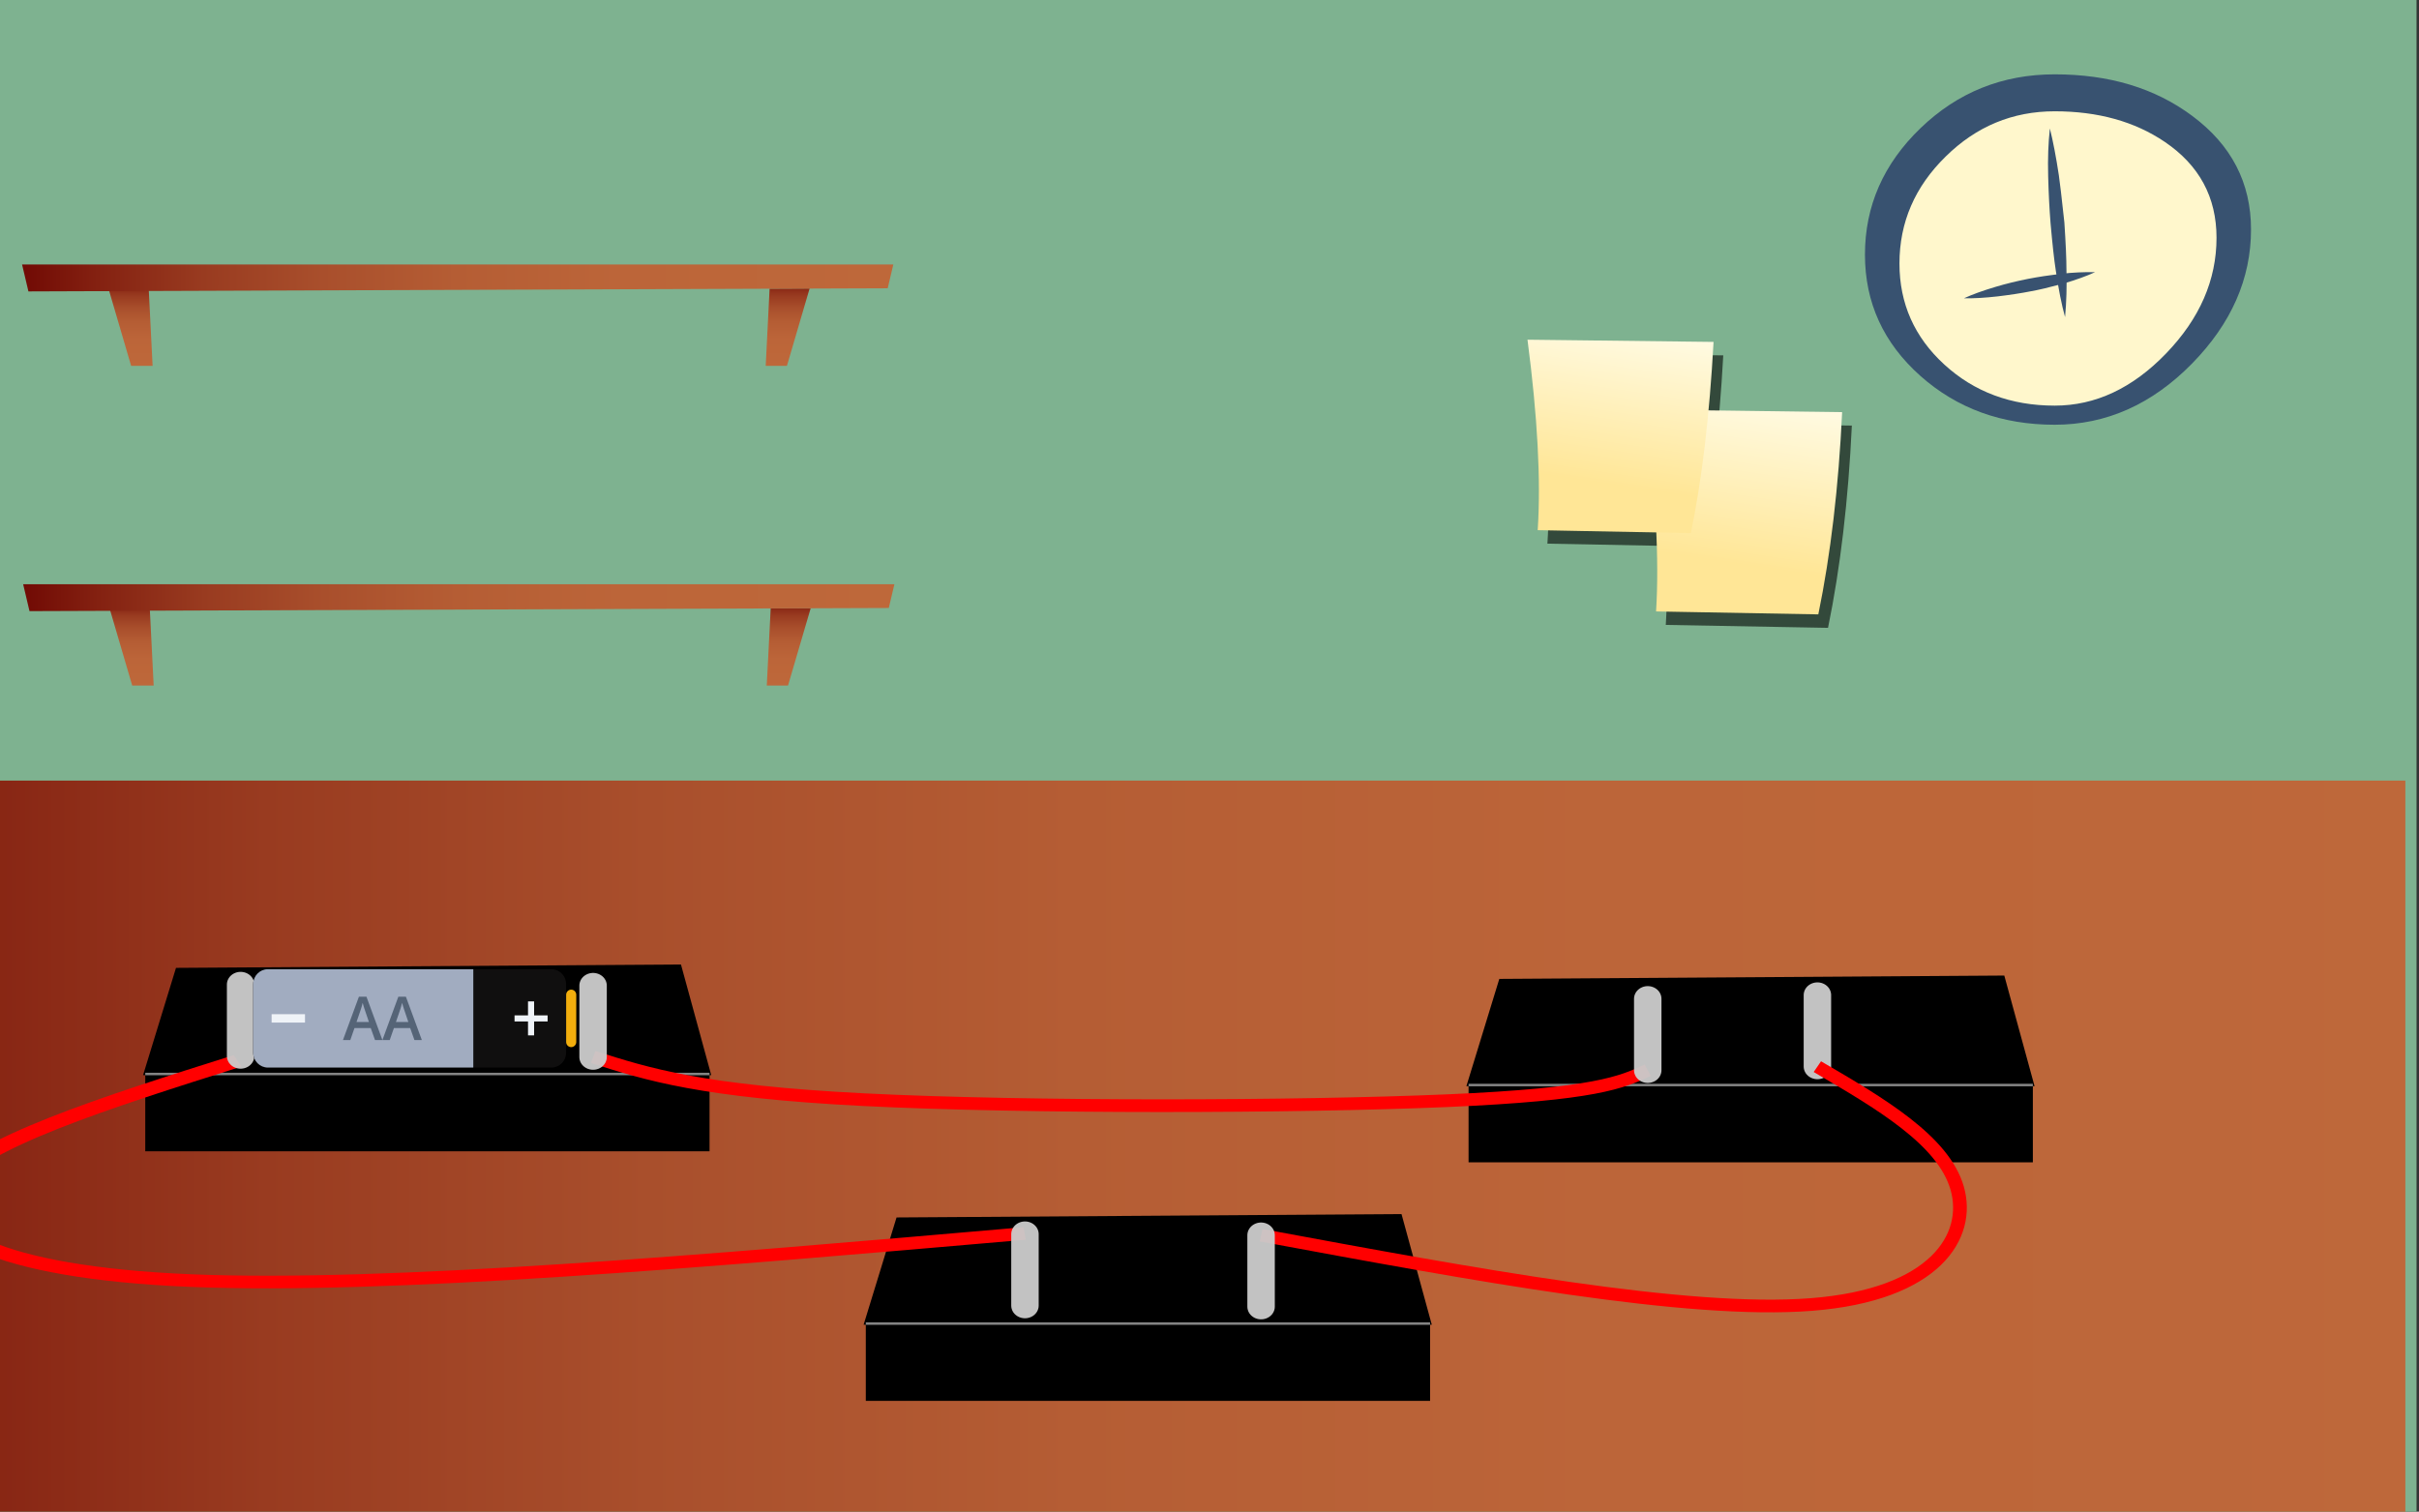 <?xml version="1.0" encoding="UTF-8" standalone="no"?>
<!-- Created with Inkscape (http://www.inkscape.org/) -->

<svg
   xmlns:dc="http://purl.org/dc/elements/1.1/"
   xmlns:cc="http://creativecommons.org/ns#"
   xmlns:rdf="http://www.w3.org/1999/02/22-rdf-syntax-ns#"
   xmlns:svg="http://www.w3.org/2000/svg"
   xmlns="http://www.w3.org/2000/svg"
   xmlns:xlink="http://www.w3.org/1999/xlink"
   xmlns:sodipodi="http://sodipodi.sourceforge.net/DTD/sodipodi-0.dtd"
   xmlns:inkscape="http://www.inkscape.org/namespaces/inkscape"
   width="341.042mm"
   height="213.171mm"
   viewBox="0 0 341.042 213.171"
   version="1.1"
   id="svg53949"
   inkscape:version="0.92.3 (2405546, 2018-03-11)"
   sodipodi:docname="background.svg">
  <rect x="0" y="0" width="341.042" height="213.171" fill="#333333" stroke="none"/>
  <defs
     id="defs53943">
    <inkscape:path-effect
       effect="bspline"
       id="path-effect55440"
       is_visible="true"
       weight="33.333"
       steps="2"
       helper_size="0"
       apply_no_weight="true"
       apply_with_weight="true"
       only_selected="false" />
    <linearGradient
       id="Gradient_7"
       gradientUnits="userSpaceOnUse"
       x1="93.988"
       y1="20.837"
       x2="130.712"
       y2="77.662"
       spreadMethod="pad">
      <stop
         offset="18.431%"
         stop-color="#DEAE79"
         id="stop1885" />
      <stop
         offset="44.314%"
         stop-color="#DAA873"
         id="stop1887" />
      <stop
         offset="78.824%"
         stop-color="#CF9763"
         id="stop1889" />
      <stop
         offset="81.176%"
         stop-color="#CE9662"
         id="stop1891" />
    </linearGradient>
    <linearGradient
       id="Gradient_8"
       gradientUnits="userSpaceOnUse"
       x1="90.425"
       y1="62.438"
       x2="54.675"
       y2="49.463"
       spreadMethod="pad">
      <stop
         offset="9.412%"
         stop-color="#CE9865"
         id="stop1894" />
      <stop
         offset="37.647%"
         stop-color="#BF8752"
         id="stop1896" />
      <stop
         offset="65.098%"
         stop-color="#AC733C"
         id="stop1898" />
    </linearGradient>
    <linearGradient
       id="Gradient_9"
       gradientUnits="userSpaceOnUse"
       x1="59.763"
       y1="7.262"
       x2="82.238"
       y2="44.537"
       spreadMethod="pad">
      <stop
         offset="0%"
         stop-color="#DEB389"
         id="stop1901" />
      <stop
         offset="7.059%"
         stop-color="#D6A97E"
         id="stop1903" />
      <stop
         offset="28.627%"
         stop-color="#C28F62"
         id="stop1905" />
      <stop
         offset="41.176%"
         stop-color="#BA8557"
         id="stop1907" />
      <stop
         offset="56.471%"
         stop-color="#A87649"
         id="stop1909" />
      <stop
         offset="74.51%"
         stop-color="#9B6B3E"
         id="stop1911" />
      <stop
         offset="90.196%"
         stop-color="#96673A"
         id="stop1913" />
    </linearGradient>
    <linearGradient
       id="Gradient_10"
       gradientUnits="userSpaceOnUse"
       x1="116.9"
       y1="-0.962"
       x2="101.7"
       y2="54.763"
       spreadMethod="pad">
      <stop
         offset="9.412%"
         stop-color="#CE9865"
         id="stop1916" />
      <stop
         offset="25.098%"
         stop-color="#C9925F"
         id="stop1918" />
      <stop
         offset="47.059%"
         stop-color="#BA824C"
         id="stop1920" />
      <stop
         offset="61.961%"
         stop-color="#AC733C"
         id="stop1922" />
    </linearGradient>
    <linearGradient
       id="Gradient_11"
       gradientUnits="userSpaceOnUse"
       x1="134.262"
       y1="5.075"
       x2="69.938"
       y2="24.825"
       spreadMethod="pad">
      <stop
         offset="14.902%"
         stop-color="#E5B785"
         id="stop1925" />
      <stop
         offset="63.529%"
         stop-color="#E4B683"
         id="stop1927" />
      <stop
         offset="80.784%"
         stop-color="#E0B17C"
         id="stop1929" />
      <stop
         offset="85.098%"
         stop-color="#DEAE79"
         id="stop1931" />
      <stop
         offset="90.98%"
         stop-color="#DBA975"
         id="stop1933" />
      <stop
         offset="98.039%"
         stop-color="#D29C67"
         id="stop1935" />
      <stop
         offset="100%"
         stop-color="#CE9662"
         id="stop1937" />
    </linearGradient>
    <filter
       id="Filter_2"
       x="-0.2"
       y="-0.2"
       width="1.4"
       height="1.4"
       style="color-interpolation-filters:sRGB">
      <feColorMatrix
         in="SourceGraphic"
         type="matrix"
         values="1 0 0 0 0 0 1 0 0 0 0 0 1 0 0 0 0 0 0.52 0"
         result="result1"
         id="feColorMatrix1976" />
    </filter>
    <linearGradient
       id="Gradient_12"
       gradientUnits="userSpaceOnUse"
       x1="29.987"
       y1="4.2"
       x2="51.612"
       y2="86.2"
       spreadMethod="pad">
      <stop
         offset="10.588%"
         stop-color="#E5B785"
         id="stop1940" />
      <stop
         offset="55.686%"
         stop-color="#DEAE79"
         id="stop1942" />
      <stop
         offset="73.333%"
         stop-color="#DBA975"
         id="stop1944" />
      <stop
         offset="93.725%"
         stop-color="#D29C67"
         id="stop1946" />
      <stop
         offset="100%"
         stop-color="#CE9662"
         id="stop1948" />
    </linearGradient>
    <linearGradient
       id="Gradient_13"
       gradientUnits="userSpaceOnUse"
       x1="-19.325"
       y1="36.638"
       x2="48.725"
       y2="87.863"
       spreadMethod="pad">
      <stop
         offset="3.137%"
         stop-color="#DDAD7D"
         id="stop1951" />
      <stop
         offset="18.431%"
         stop-color="#DEAE80"
         id="stop1953" />
      <stop
         offset="56.471%"
         stop-color="#CE9865"
         id="stop1955" />
      <stop
         offset="100%"
         stop-color="#AC7344"
         id="stop1957" />
    </linearGradient>
    <linearGradient
       id="Gradient_14"
       gradientUnits="userSpaceOnUse"
       x1="46.062"
       y1="36.5"
       x2="75.037"
       y2="56.1"
       spreadMethod="pad">
      <stop
         offset="18.431%"
         stop-color="#DEAE80"
         id="stop1960" />
      <stop
         offset="48.235%"
         stop-color="#CE9865"
         id="stop1962" />
      <stop
         offset="100%"
         stop-color="#AC7344"
         id="stop1964" />
    </linearGradient>
    <marker
       inkscape:stockid="Arrow1Lstart"
       orient="auto"
       refY="0"
       refX="0"
       id="Arrow1Lstart"
       style="overflow:visible"
       inkscape:isstock="true">
      <path
         inkscape:connector-curvature="0"
         id="path1048"
         d="M 0,0 5,-5 -12.5,0 5,5 Z"
         style="fill:#554345;fill-opacity:1;fill-rule:evenodd;stroke:#554345;stroke-width:1pt;stroke-opacity:1"
         transform="matrix(0.8,0,0,0.8,10,0)" />
    </marker>
    <marker
       inkscape:stockid="Arrow1Lend"
       orient="auto"
       refY="0"
       refX="0"
       id="Arrow1Lend"
       style="overflow:visible"
       inkscape:isstock="true">
      <path
         inkscape:connector-curvature="0"
         id="path1051"
         d="M 0,0 5,-5 -12.5,0 5,5 Z"
         style="fill:#554345;fill-opacity:1;fill-rule:evenodd;stroke:#554345;stroke-width:1pt;stroke-opacity:1"
         transform="matrix(-0.8,0,0,-0.8,-10,0)" />
    </marker>
    <inkscape:path-effect
       effect="spiro"
       id="path-effect241"
       is_visible="true" />
    <clipPath
       clipPathUnits="userSpaceOnUse"
       id="clipPath52555">
      <rect
         style="opacity:1;fill:#100f0f;fill-opacity:1;stroke:#554345;stroke-width:1.037;stroke-linecap:round;stroke-linejoin:round;stroke-miterlimit:4;stroke-dasharray:4.147, 1.037;stroke-dashoffset:0;stroke-opacity:1"
         id="rect52557"
         width="323.543"
         height="225.876"
         x="261.688"
         y="114.707" />
    </clipPath>
    <linearGradient
       inkscape:collect="always"
       xlink:href="#Gradient_13-7"
       id="linearGradient203482"
       gradientUnits="userSpaceOnUse"
       x1="475.75"
       y1="169.475"
       x2="472.25"
       y2="192.225"
       spreadMethod="pad" />
    <linearGradient
       id="Gradient_13-7"
       gradientUnits="userSpaceOnUse"
       x1="475.75"
       y1="169.475"
       x2="472.25"
       y2="192.225"
       spreadMethod="pad">
      <stop
         offset="0%"
         stop-color="#FFFBE4"
         id="stop174" />
      <stop
         offset="100%"
         stop-color="#FFE696"
         id="stop176" />
    </linearGradient>
    <linearGradient
       inkscape:collect="always"
       xlink:href="#Gradient_14-0"
       id="linearGradient203434"
       gradientUnits="userSpaceOnUse"
       x1="459.35"
       y1="160.075"
       x2="456.05"
       y2="181.525"
       spreadMethod="pad" />
    <linearGradient
       id="Gradient_14-0"
       gradientUnits="userSpaceOnUse"
       x1="459.35"
       y1="160.075"
       x2="456.05"
       y2="181.525"
       spreadMethod="pad">
      <stop
         offset="0%"
         stop-color="#FFFBE4"
         id="stop179" />
      <stop
         offset="100%"
         stop-color="#FFE696"
         id="stop181" />
    </linearGradient>
    <clipPath
       clipPathUnits="userSpaceOnUse"
       id="clipPath52555-7">
      <rect
         style="opacity:1;fill:#100f0f;fill-opacity:1;stroke:#554345;stroke-width:1.037;stroke-linecap:round;stroke-linejoin:round;stroke-miterlimit:4;stroke-dasharray:4.147, 1.037;stroke-dashoffset:0;stroke-opacity:1"
         id="rect52557-8"
         width="323.543"
         height="225.876"
         x="261.688"
         y="114.707" />
    </clipPath>
    <clipPath
       clipPathUnits="userSpaceOnUse"
       id="clipPath52515">
      <rect
         style="opacity:1;fill:#100f0f;fill-opacity:1;stroke:#554345;stroke-width:1.95;stroke-linecap:round;stroke-linejoin:round;stroke-miterlimit:4;stroke-dasharray:7.8, 1.95;stroke-dashoffset:0;stroke-opacity:1"
         id="rect52517"
         width="593.331"
         height="435.655"
         x="0"
         y="0" />
    </clipPath>
    <clipPath
       clipPathUnits="userSpaceOnUse"
       id="clipPath52519">
      <rect
         style="opacity:1;fill:#100f0f;fill-opacity:1;stroke:#554345;stroke-width:1.95;stroke-linecap:round;stroke-linejoin:round;stroke-miterlimit:4;stroke-dasharray:7.8, 1.95;stroke-dashoffset:0;stroke-opacity:1"
         id="rect52521"
         width="593.331"
         height="435.655"
         x="0"
         y="0" />
    </clipPath>
    <clipPath
       clipPathUnits="userSpaceOnUse"
       id="clipPath52523">
      <rect
         style="opacity:1;fill:#100f0f;fill-opacity:1;stroke:#554345;stroke-width:1.95;stroke-linecap:round;stroke-linejoin:round;stroke-miterlimit:4;stroke-dasharray:7.8, 1.95;stroke-dashoffset:0;stroke-opacity:1"
         id="rect52525"
         width="593.331"
         height="435.655"
         x="0"
         y="0" />
    </clipPath>
    <clipPath
       clipPathUnits="userSpaceOnUse"
       id="clipPath52527">
      <rect
         style="opacity:1;fill:#100f0f;fill-opacity:1;stroke:#554345;stroke-width:1.95;stroke-linecap:round;stroke-linejoin:round;stroke-miterlimit:4;stroke-dasharray:7.8, 1.95;stroke-dashoffset:0;stroke-opacity:1"
         id="rect52529"
         width="593.331"
         height="435.655"
         x="0"
         y="0" />
    </clipPath>
    <clipPath
       clipPathUnits="userSpaceOnUse"
       id="clipPath52531">
      <rect
         style="opacity:1;fill:#100f0f;fill-opacity:1;stroke:#554345;stroke-width:1.95;stroke-linecap:round;stroke-linejoin:round;stroke-miterlimit:4;stroke-dasharray:7.8, 1.95;stroke-dashoffset:0;stroke-opacity:1"
         id="rect52533"
         width="593.331"
         height="435.655"
         x="0"
         y="0" />
    </clipPath>
    <clipPath
       clipPathUnits="userSpaceOnUse"
       id="clipPath52535">
      <rect
         style="opacity:1;fill:#100f0f;fill-opacity:1;stroke:#554345;stroke-width:1.95;stroke-linecap:round;stroke-linejoin:round;stroke-miterlimit:4;stroke-dasharray:7.8, 1.95;stroke-dashoffset:0;stroke-opacity:1"
         id="rect52537"
         width="593.331"
         height="435.655"
         x="0"
         y="0" />
    </clipPath>
    <clipPath
       clipPathUnits="userSpaceOnUse"
       id="clipPath52539">
      <rect
         style="opacity:1;fill:#100f0f;fill-opacity:1;stroke:#554345;stroke-width:1.95;stroke-linecap:round;stroke-linejoin:round;stroke-miterlimit:4;stroke-dasharray:7.8, 1.95;stroke-dashoffset:0;stroke-opacity:1"
         id="rect52541"
         width="593.331"
         height="435.655"
         x="0"
         y="0" />
    </clipPath>
    <clipPath
       clipPathUnits="userSpaceOnUse"
       id="clipPath52543">
      <rect
         style="opacity:1;fill:#100f0f;fill-opacity:1;stroke:#554345;stroke-width:0.852;stroke-linecap:round;stroke-linejoin:round;stroke-miterlimit:4;stroke-dasharray:3.409, 0.852;stroke-dashoffset:0;stroke-opacity:1"
         id="rect52545"
         width="250.458"
         height="197.16"
         x="44.838"
         y="-0.438" />
    </clipPath>
    <linearGradient
       inkscape:collect="always"
       xlink:href="#Gradient_15"
       id="linearGradient203508-8"
       gradientUnits="userSpaceOnUse"
       x1="312.3"
       y1="133.413"
       x2="312.3"
       y2="111.888"
       spreadMethod="pad" />
    <linearGradient
       id="Gradient_15"
       gradientUnits="userSpaceOnUse"
       x1="312.3"
       y1="133.413"
       x2="312.3"
       y2="111.888"
       spreadMethod="pad">
      <stop
         offset="0%"
         stop-color="#BE683A"
         id="stop184-0" />
      <stop
         offset="31.373%"
         stop-color="#BC6539"
         id="stop186-6" />
      <stop
         offset="50.196%"
         stop-color="#B55D34"
         id="stop188-0" />
      <stop
         offset="65.49%"
         stop-color="#A94F2C"
         id="stop190-8" />
      <stop
         offset="79.216%"
         stop-color="#993B20"
         id="stop192-6" />
      <stop
         offset="91.373%"
         stop-color="#842111"
         id="stop194-4" />
      <stop
         offset="100%"
         stop-color="#710A04"
         id="stop196-5" />
    </linearGradient>
    <linearGradient
       inkscape:collect="always"
       xlink:href="#Gradient_16"
       id="linearGradient203514-6"
       gradientUnits="userSpaceOnUse"
       x1="401.337"
       y1="112.1"
       x2="222.762"
       y2="112.1"
       spreadMethod="pad" />
    <linearGradient
       id="Gradient_16"
       gradientUnits="userSpaceOnUse"
       x1="401.337"
       y1="112.1"
       x2="222.762"
       y2="112.1"
       spreadMethod="pad">
      <stop
         offset="0%"
         stop-color="#BE683A"
         id="stop199" />
      <stop
         offset="31.373%"
         stop-color="#BC6539"
         id="stop201" />
      <stop
         offset="50.196%"
         stop-color="#B55D34"
         id="stop203" />
      <stop
         offset="65.49%"
         stop-color="#A94F2C"
         id="stop205" />
      <stop
         offset="79.216%"
         stop-color="#993B20"
         id="stop207" />
      <stop
         offset="91.373%"
         stop-color="#842111"
         id="stop209" />
      <stop
         offset="100%"
         stop-color="#710A04"
         id="stop211" />
    </linearGradient>
    <clipPath
       clipPathUnits="userSpaceOnUse"
       id="clipPath52547">
      <rect
         style="opacity:1;fill:#100f0f;fill-opacity:1;stroke:#554345;stroke-width:0.852;stroke-linecap:round;stroke-linejoin:round;stroke-miterlimit:4;stroke-dasharray:3.409, 0.852;stroke-dashoffset:0;stroke-opacity:1"
         id="rect52549"
         width="250.458"
         height="197.16"
         x="44.714"
         y="-43.232" />
    </clipPath>
    <clipPath
       clipPathUnits="userSpaceOnUse"
       id="clipPath52551">
      <rect
         style="opacity:1;fill:#100f0f;fill-opacity:1;stroke:#554345;stroke-width:1.167;stroke-linecap:round;stroke-linejoin:round;stroke-miterlimit:4;stroke-dasharray:4.667, 1.167;stroke-dashoffset:0;stroke-opacity:1"
         id="rect52553"
         width="354.993"
         height="260.655"
         x="219.994"
         y="12.652" />
    </clipPath>
    <clipPath
       clipPathUnits="userSpaceOnUse"
       id="clipPath52559">
      <rect
         style="opacity:1;fill:#100f0f;fill-opacity:1;stroke:#554345;stroke-width:1.95;stroke-linecap:round;stroke-linejoin:round;stroke-miterlimit:4;stroke-dasharray:7.8, 1.95;stroke-dashoffset:0;stroke-opacity:1"
         id="rect52561"
         width="593.331"
         height="435.655"
         x="0"
         y="0"
         d="M 0,0 H 593.331 V 435.655 H 0 Z" />
    </clipPath>
    <inkscape:path-effect
       effect="bspline"
       id="path-effect114180"
       is_visible="true"
       weight="33.333"
       steps="2"
       helper_size="0"
       apply_no_weight="true"
       apply_with_weight="true"
       only_selected="false" />
    <clipPath
       clipPathUnits="userSpaceOnUse"
       id="clipPath52563">
      <rect
         style="opacity:1;fill:#100f0f;fill-opacity:1;stroke:#554345;stroke-width:1.95;stroke-linecap:round;stroke-linejoin:round;stroke-miterlimit:4;stroke-dasharray:7.8, 1.95;stroke-dashoffset:0;stroke-opacity:1"
         id="rect52565"
         width="593.331"
         height="435.655"
         x="0"
         y="0"
         d="M 0,0 H 593.331 V 435.655 H 0 Z" />
    </clipPath>
    <inkscape:path-effect
       effect="bspline"
       id="path-effect114180-5-7"
       is_visible="true"
       weight="33.333"
       steps="2"
       helper_size="0"
       apply_no_weight="true"
       apply_with_weight="true"
       only_selected="false" />
    <clipPath
       clipPathUnits="userSpaceOnUse"
       id="clipPath52567">
      <rect
         style="opacity:1;fill:#100f0f;fill-opacity:1;stroke:#554345;stroke-width:1.95;stroke-linecap:round;stroke-linejoin:round;stroke-miterlimit:4;stroke-dasharray:7.8, 1.95;stroke-dashoffset:0;stroke-opacity:1"
         id="rect52569"
         width="593.331"
         height="435.655"
         x="0"
         y="0"
         d="M 0,0 H 593.331 V 435.655 H 0 Z" />
    </clipPath>
    <inkscape:path-effect
       effect="bspline"
       id="path-effect114258"
       is_visible="true"
       weight="33.333"
       steps="2"
       helper_size="0"
       apply_no_weight="true"
       apply_with_weight="true"
       only_selected="false" />
    <clipPath
       clipPathUnits="userSpaceOnUse"
       id="clipPath52571">
      <rect
         style="opacity:1;fill:#100f0f;fill-opacity:1;stroke:#554345;stroke-width:1.95;stroke-linecap:round;stroke-linejoin:round;stroke-miterlimit:4;stroke-dasharray:7.8, 1.95;stroke-dashoffset:0;stroke-opacity:1"
         id="rect52573"
         width="593.331"
         height="435.655"
         x="0"
         y="0"
         d="M 0,0 H 593.331 V 435.655 H 0 Z" />
    </clipPath>
    <inkscape:path-effect
       effect="bspline"
       id="path-effect114180-6-4"
       is_visible="true"
       weight="33.333"
       steps="2"
       helper_size="0"
       apply_no_weight="true"
       apply_with_weight="true"
       only_selected="false" />
    <clipPath
       clipPathUnits="userSpaceOnUse"
       id="clipPath52575">
      <rect
         style="opacity:1;fill:#100f0f;fill-opacity:1;stroke:#554345;stroke-width:1.95;stroke-linecap:round;stroke-linejoin:round;stroke-miterlimit:4;stroke-dasharray:7.8, 1.95;stroke-dashoffset:0;stroke-opacity:1"
         id="rect52577"
         width="593.331"
         height="435.655"
         x="0"
         y="0"
         d="M 0,0 H 593.331 V 435.655 H 0 Z" />
    </clipPath>
    <inkscape:path-effect
       effect="bspline"
       id="path-effect114180-6"
       is_visible="true"
       weight="33.333"
       steps="2"
       helper_size="0"
       apply_no_weight="true"
       apply_with_weight="true"
       only_selected="false" />
    <clipPath
       clipPathUnits="userSpaceOnUse"
       id="clipPath52579">
      <rect
         style="opacity:1;fill:#100f0f;fill-opacity:1;stroke:#554345;stroke-width:1.95;stroke-linecap:round;stroke-linejoin:round;stroke-miterlimit:4;stroke-dasharray:7.8, 1.95;stroke-dashoffset:0;stroke-opacity:1"
         id="rect52581"
         width="593.331"
         height="435.655"
         x="0"
         y="0"
         d="M 0,0 H 593.331 V 435.655 H 0 Z" />
    </clipPath>
    <inkscape:path-effect
       effect="bspline"
       id="path-effect114180-5"
       is_visible="true"
       weight="33.333"
       steps="2"
       helper_size="0"
       apply_no_weight="true"
       apply_with_weight="true"
       only_selected="false" />
    <clipPath
       clipPathUnits="userSpaceOnUse"
       id="clipPath52583">
      <rect
         style="opacity:1;fill:#100f0f;fill-opacity:1;stroke:#554345;stroke-width:1.95;stroke-linecap:round;stroke-linejoin:round;stroke-miterlimit:4;stroke-dasharray:7.8, 1.95;stroke-dashoffset:0;stroke-opacity:1"
         id="rect52585"
         width="593.331"
         height="435.655"
         x="0"
         y="0"
         d="M 0,0 H 593.331 V 435.655 H 0 Z" />
    </clipPath>
    <inkscape:path-effect
       effect="bspline"
       id="path-effect114180-6-4-6"
       is_visible="true"
       weight="33.333"
       steps="2"
       helper_size="0"
       apply_no_weight="true"
       apply_with_weight="true"
       only_selected="false" />
    <clipPath
       clipPathUnits="userSpaceOnUse"
       id="clipPath52587">
      <rect
         style="opacity:1;fill:#100f0f;fill-opacity:1;stroke:#554345;stroke-width:1.95;stroke-linecap:round;stroke-linejoin:round;stroke-miterlimit:4;stroke-dasharray:7.8, 1.95;stroke-dashoffset:0;stroke-opacity:1"
         id="rect52589"
         width="593.331"
         height="435.655"
         x="0"
         y="0"
         d="M 0,0 H 593.331 V 435.655 H 0 Z" />
    </clipPath>
    <inkscape:path-effect
       effect="bspline"
       id="path-effect114254"
       is_visible="true"
       weight="33.333"
       steps="2"
       helper_size="0"
       apply_no_weight="true"
       apply_with_weight="true"
       only_selected="false" />
    <clipPath
       clipPathUnits="userSpaceOnUse"
       id="clipPath52591">
      <rect
         style="opacity:1;fill:#100f0f;fill-opacity:1;stroke:#554345;stroke-width:1.95;stroke-linecap:round;stroke-linejoin:round;stroke-miterlimit:4;stroke-dasharray:7.8, 1.95;stroke-dashoffset:0;stroke-opacity:1"
         id="rect52593"
         width="593.331"
         height="435.655"
         x="0"
         y="0"
         d="M 0,0 H 593.331 V 435.655 H 0 Z" />
    </clipPath>
    <inkscape:path-effect
       effect="bspline"
       id="path-effect114250"
       is_visible="true"
       weight="33.333"
       steps="2"
       helper_size="0"
       apply_no_weight="true"
       apply_with_weight="true"
       only_selected="false" />
    <clipPath
       clipPathUnits="userSpaceOnUse"
       id="clipPath52607">
      <rect
         style="opacity:1;fill:#100f0f;fill-opacity:1;stroke:#554345;stroke-width:0.133;stroke-linecap:round;stroke-linejoin:round;stroke-miterlimit:4;stroke-dasharray:0.532, 0.133;stroke-dashoffset:0;stroke-opacity:1"
         id="rect52609"
         width="129.441"
         height="9.297"
         x="168.457"
         y="76.466" />
    </clipPath>
    <linearGradient
       inkscape:collect="always"
       xlink:href="#Gradient_16"
       id="linearGradient55426"
       gradientUnits="userSpaceOnUse"
       x1="401.337"
       y1="112.1"
       x2="222.762"
       y2="112.1"
       spreadMethod="pad" />
    <linearGradient
       inkscape:collect="always"
       xlink:href="#Gradient_15"
       id="linearGradient55428"
       gradientUnits="userSpaceOnUse"
       x1="312.3"
       y1="133.413"
       x2="312.3"
       y2="111.888"
       spreadMethod="pad" />
    <linearGradient
       inkscape:collect="always"
       xlink:href="#Gradient_16"
       id="linearGradient55430"
       gradientUnits="userSpaceOnUse"
       x1="401.337"
       y1="112.1"
       x2="222.762"
       y2="112.1"
       spreadMethod="pad" />
    <clipPath
       clipPathUnits="userSpaceOnUse"
       id="clipPath52583-0">
      <rect
         style="opacity:1;fill:#100f0f;fill-opacity:1;stroke:#554345;stroke-width:1.95;stroke-linecap:round;stroke-linejoin:round;stroke-miterlimit:4;stroke-dasharray:7.8, 1.95;stroke-dashoffset:0;stroke-opacity:1"
         id="rect52585-4"
         width="593.331"
         height="435.655"
         x="0"
         y="0"
         d="M 0,0 H 593.331 V 435.655 H 0 Z" />
    </clipPath>
    <inkscape:path-effect
       effect="bspline"
       id="path-effect114180-6-4-6-6"
       is_visible="true"
       weight="33.333"
       steps="2"
       helper_size="0"
       apply_no_weight="true"
       apply_with_weight="true"
       only_selected="false" />
    <clipPath
       clipPathUnits="userSpaceOnUse"
       id="clipPath52563-5">
      <rect
         style="opacity:1;fill:#100f0f;fill-opacity:1;stroke:#554345;stroke-width:1.95;stroke-linecap:round;stroke-linejoin:round;stroke-miterlimit:4;stroke-dasharray:7.8, 1.95;stroke-dashoffset:0;stroke-opacity:1"
         id="rect52565-3"
         width="593.331"
         height="435.655"
         x="0"
         y="0"
         d="M 0,0 H 593.331 V 435.655 H 0 Z" />
    </clipPath>
    <inkscape:path-effect
       effect="bspline"
       id="path-effect114180-5-7-0"
       is_visible="true"
       weight="33.333"
       steps="2"
       helper_size="0"
       apply_no_weight="true"
       apply_with_weight="true"
       only_selected="false" />
  </defs>
  <sodipodi:namedview
     id="base"
     pagecolor="#ffffff"
     bordercolor="#666666"
     borderopacity="1.0"
     inkscape:pageopacity="0.0"
     inkscape:pageshadow="2"
     inkscape:zoom="0.35"
     inkscape:cx="314.86169"
     inkscape:cy="261.7027"
     inkscape:document-units="mm"
     inkscape:current-layer="layer1"
     showgrid="false"
     fit-margin-top="0"
     fit-margin-left="0"
     fit-margin-right="0"
     fit-margin-bottom="0"
     inkscape:window-width="1366"
     inkscape:window-height="705"
     inkscape:window-x="-8"
     inkscape:window-y="-8"
     inkscape:window-maximized="1" />
  <g
     inkscape:label="Layer 1"
     inkscape:groupmode="layer"
     id="layer1"
     transform="translate(156.158,18.984)">
    <path
       inkscape:connector-curvature="0"
       id="path26"
       style="fill:#7eb290;fill-opacity:1;fill-rule:nonzero;stroke:none;stroke-width:0.041"
       d="M -196.148,194.426 H 184.539 V -23.52 h -380.687 z" />
    <g
       transform="matrix(2.929,0,0,25.28,-689.582,-1973.65)"
       id="g1151-5"
       clip-path="url(#clipPath52607)">
      <g
         transform="scale(0.75)"
         id="use1149-2">
        <path
           style="fill:url(#linearGradient55426);stroke:none"
           inkscape:connector-curvature="0"
           id="path203510-7"
           d="m 400.15,114.55 1.15,-5.65 H 222.75 l 1.3,6.4 z" />
      </g>
    </g>
    <g
       id="g55459-5-6"
       transform="matrix(1.105,0,0,1.021,65.538,-37.771)">
      <path
         sodipodi:nodetypes="ccccc"
         inkscape:connector-curvature="0"
         id="path55442-6-0"
         d="m -13.386,168.303 h 72.195 l -3.803,-15.048 -64.257,0.463 z"
         style="fill:#000000;fill-opacity:1;stroke:#000000;stroke-width:0.226px;stroke-linecap:butt;stroke-linejoin:miter;stroke-opacity:1" />
      <rect
         y="168.263"
         x="-13.258"
         height="10.676"
         width="71.996"
         id="rect55444-12-6"
         style="opacity:1;fill:#000000;fill-opacity:1;stroke:none;stroke-width:0.892;stroke-linecap:round;stroke-linejoin:round;stroke-miterlimit:4;stroke-dasharray:3.568, 0.892;stroke-dashoffset:0;stroke-opacity:1" />
      <path
         sodipodi:nodetypes="ccc"
         inkscape:connector-curvature="0"
         id="path55446-4-2"
         d="m -13.258,168.263 h 71.996 v 0"
         style="fill:#4b4b4b;fill-opacity:1;stroke:#838383;stroke-width:0.343px;stroke-linecap:butt;stroke-linejoin:miter;stroke-opacity:1" />
    </g>
    <path
       transform="matrix(0.516,0,0,0.477,-148.604,-19.901)"
       style="fill:none;stroke:#cbcbcb;stroke-width:7.5;stroke-linecap:round;stroke-linejoin:miter;stroke-miterlimit:4;stroke-dasharray:none;stroke-opacity:0.954"
       d="m 481.924,317.227 c 0,-7.044 0,-14.086 0,-21.129"
       id="path114178-2-6"
       inkscape:connector-curvature="0"
       inkscape:path-effect="#path-effect114180-6-4"
       inkscape:original-d="m 481.92412,317.22668 c 7.5e-4,-7.04361 7.5e-4,-14.08646 0,-21.12856"
       clip-path="url(#clipPath52571)" />
    <g
       id="g55459"
       transform="matrix(1.105,0,0,1.021,-19.443,-4.132)">
      <path
         sodipodi:nodetypes="ccccc"
         inkscape:connector-curvature="0"
         id="path55442"
         d="m -13.386,168.303 h 72.195 l -3.803,-15.048 -64.257,0.463 z"
         style="fill:#000000;fill-opacity:1;stroke:#000000;stroke-width:0.226px;stroke-linecap:butt;stroke-linejoin:miter;stroke-opacity:1" />
      <rect
         y="168.263"
         x="-13.258"
         height="10.676"
         width="71.996"
         id="rect55444"
         style="opacity:1;fill:#000000;fill-opacity:1;stroke:none;stroke-width:0.892;stroke-linecap:round;stroke-linejoin:round;stroke-miterlimit:4;stroke-dasharray:3.568, 0.892;stroke-dashoffset:0;stroke-opacity:1" />
      <path
         sodipodi:nodetypes="ccc"
         inkscape:connector-curvature="0"
         id="path55446"
         d="m -13.258,168.263 h 71.996 v 0"
         style="fill:#4b4b4b;fill-opacity:1;stroke:#838383;stroke-width:0.343px;stroke-linecap:butt;stroke-linejoin:miter;stroke-opacity:1" />
    </g>
    <path
       transform="matrix(0.516,0,0,0.477,-148.604,-19.901)"
       style="fill:none;stroke:#ff0000;stroke-width:3.75;stroke-linecap:butt;stroke-linejoin:miter;stroke-miterlimit:4;stroke-dasharray:none;stroke-opacity:1"
       d="m 481.911,317.261 c 17.212,10.883 34.425,21.766 38.197,35.908 3.772,14.143 -5.896,31.547 -39.835,34.41 -33.939,2.864 -92.142,-8.813 -150.349,-20.49"
       id="path114252"
       inkscape:connector-curvature="0"
       inkscape:path-effect="#path-effect114254"
       inkscape:original-d="m 481.91083,317.26105 c 17.21306,10.88185 34.42536,21.7646 51.63691,32.64824 -9.66725,17.40259 -19.33559,34.8066 -29.00449,52.21124 C 446.33428,390.44237 388.13146,378.7661 329.92449,367.08965"
       clip-path="url(#clipPath52587)"
       sodipodi:nodetypes="cccc" />
    <path
       transform="matrix(0.516,0,0,0.477,-156.013,-19.901)"
       style="fill:none;stroke:#cbcbcb;stroke-width:7.5;stroke-linecap:round;stroke-linejoin:miter;stroke-miterlimit:4;stroke-dasharray:none;stroke-opacity:0.954"
       d="m 344.28,388.218 c 0,-7.044 0,-14.086 0,-21.129"
       id="path114178-2-6-9"
       inkscape:connector-curvature="0"
       inkscape:path-effect="#path-effect114180-6-4-6"
       inkscape:original-d="m 344.28005,388.21821 c 7.5e-4,-7.04361 7.5e-4,-14.08646 0,-21.12856"
       clip-path="url(#clipPath52583)" />
    <g
       id="g203532"
       transform="matrix(0.863,0,0,0.797,-311.411,-33.602)"
       clip-path="url(#clipPath52551)">
      <g
         transform="matrix(1.503,0,0,1.503,-290.133,-7.226)"
         id="g1081">
        <g
           id="use1079"
           transform="scale(0.75)">
          <path
             d="m 734.65,79.75 q 8.55,-9.45 8.55,-21.05 0,-11 -8.55,-17.85 -8.05,-6.5 -19.9,-6.5 -11.35,0 -19.45,8.45 -8.05,8.4 -8.05,19.85 0,11.3 8.05,19.05 7.95,7.65 19.45,7.65 11.2,0 19.9,-9.6 z"
             id="path203440"
             inkscape:connector-curvature="0"
             style="fill:#385270;stroke:none" />
        </g>
      </g>
      <g
         transform="matrix(1.503,0,0,1.503,-290.133,-7.226)"
         id="g1085">
        <g
           id="use1083"
           transform="scale(0.75)">
          <path
             d="m 730.9,78.15 q 7.3,-8.2 7.3,-18.15 0,-9.55 -7.5,-15.05 -6.55,-4.8 -15.95,-4.8 -9.15,0 -15.8,7.1 -6.7,7.1 -6.7,16.8 0,9.4 6.5,15.85 6.5,6.45 16,6.45 8.85,0 16.15,-8.2 z"
             id="path203452"
             inkscape:connector-curvature="0"
             style="fill:#fff7cc;stroke:none" />
        </g>
      </g>
      <g
         transform="matrix(1.503,0,0,1.503,-290.133,-7.226)"
         id="g1089">
        <g
           id="use1087"
           transform="scale(0.75)">
          <path
             d="m 713.8,50.3 q 0.1,4.1 0.35,7.45 0.4,4.9 0.75,7.35 0.6,4.45 1.35,7.35 0.3,-3.5 0.2,-7.45 0,-2.5 -0.3,-7.4 -0.6,-6 -0.8,-7.4 -0.6,-4.3 -1.3,-7.35 -0.35,3.35 -0.25,7.45 z"
             id="path203468"
             inkscape:connector-curvature="0"
             style="fill:#385270;stroke:none" />
        </g>
      </g>
      <g
         transform="matrix(1.503,0,0,1.503,-290.133,-7.226)"
         id="g1093">
        <g
           id="use1091"
           transform="scale(0.75)">
          <path
             d="m 701.6,69.5 q 2.05,0.05 4.9,-0.3 2.7,-0.35 4.8,-0.8 1.6,-0.3 4.7,-1.2 2.8,-0.9 4.6,-1.8 -2.35,-0.05 -4.9,0.25 -2.65,0.35 -4.8,0.8 -2.55,0.55 -4.7,1.25 -2.8,0.9 -4.6,1.8 z"
             id="path203460"
             inkscape:connector-curvature="0"
             style="fill:#385270;stroke:none" />
        </g>
      </g>
    </g>
    <g
       id="g203548"
       transform="matrix(1.223,0,0,1.054,-228.367,20.242)"
       clip-path="url(#clipPath52547)">
      <g
         id="g1147"
         transform="matrix(0.75,0,0,0.75,-63.585,-20.307)">
        <g
           id="use1145"
           transform="scale(0.75)">
          <path
             d="m 245.1,133 h 4.4 l -0.8,-18.35 -8.25,-0.05 4.65,18.4 m 139.05,-18.4 -8.2,0.05 -0.8,18.35 h 4.35 z"
             id="path203504"
             inkscape:connector-curvature="0"
             style="fill:url(#linearGradient55428);stroke:none" />
        </g>
      </g>
      <g
         id="g1151"
         transform="matrix(0.75,0,0,0.75,-63.585,-20.307)">
        <g
           id="use1149"
           transform="scale(0.75)">
          <path
             d="m 400.15,114.55 1.15,-5.65 H 222.75 l 1.3,6.4 z"
             id="path203510"
             inkscape:connector-curvature="0"
             style="fill:url(#linearGradient55430);stroke:none" />
        </g>
      </g>
    </g>
    <g
       id="g203548-1"
       transform="matrix(1.223,0,0,1.054,-228.519,-24.844)"
       clip-path="url(#clipPath52543)">
      <g
         id="g1147-7"
         transform="matrix(0.75,0,0,0.75,-63.585,-20.307)">
        <g
           id="use1145-2"
           transform="scale(0.75)">
          <path
             d="m 245.1,133 h 4.4 l -0.8,-18.35 -8.25,-0.05 4.65,18.4 m 139.05,-18.4 -8.2,0.05 -0.8,18.35 h 4.35 z"
             id="path203504-0"
             inkscape:connector-curvature="0"
             style="fill:url(#linearGradient203508-8);stroke:none" />
        </g>
      </g>
      <g
         id="g1151-2"
         transform="matrix(0.75,0,0,0.75,-63.585,-20.307)">
        <g
           id="use1149-0"
           transform="scale(0.75)">
          <path
             d="m 400.15,114.55 1.15,-5.65 H 222.75 l 1.3,6.4 z"
             id="path203510-1"
             inkscape:connector-curvature="0"
             style="fill:url(#linearGradient203514-6);stroke:none" />
        </g>
      </g>
    </g>
    <g
       id="g203540-1"
       transform="matrix(0.946,0,0,0.92,-367.947,-127.106)"
       clip-path="url(#clipPath52555-7)"
       style="fill:#000000;fill-opacity:0.591">
      <g
         transform="matrix(1.503,0,0,1.503,-49.107,-10.843)"
         id="g1055-3"
         style="fill:#000000;fill-opacity:0.591">
        <g
           id="use1053-1"
           transform="scale(0.75)"
           style="fill:#000000;fill-opacity:0.591">
          <path
             d="m 462.4,198.85 21.45,0.4 Q 486.3,187 487,171.75 l -26.05,-0.35 q 2.1,16.8 1.45,27.45 z"
             id="path203478-1"
             inkscape:connector-curvature="0"
             style="fill:#000000;fill-opacity:0.591;stroke:none" />
        </g>
      </g>
      <g
         transform="matrix(1.503,0,0,1.503,-49.107,-10.843)"
         id="g1065-1"
         style="fill:#000000;fill-opacity:0.591">
        <g
           id="use1063-5"
           transform="scale(0.75)"
           style="fill:#000000;fill-opacity:0.591">
          <path
             d="m 446.75,187.8 20.25,0.4 q 2.2,-10.95 3,-26 l -24.6,-0.3 q 2,15.75 1.35,25.9 z"
             id="path203430-6"
             inkscape:connector-curvature="0"
             style="fill:#000000;fill-opacity:0.591;stroke:none" />
        </g>
      </g>
    </g>
    <g
       id="g203540"
       transform="matrix(0.946,0,0,0.92,-369.315,-129.006)"
       clip-path="url(#clipPath52555)">
      <g
         transform="matrix(1.503,0,0,1.503,-49.107,-10.843)"
         id="g1055">
        <g
           id="use1053"
           transform="scale(0.75)">
          <path
             d="m 462.4,198.85 21.45,0.4 Q 486.3,187 487,171.75 l -26.05,-0.35 q 2.1,16.8 1.45,27.45 z"
             id="path203478"
             inkscape:connector-curvature="0"
             style="fill:url(#linearGradient203482);stroke:none" />
        </g>
      </g>
      <g
         transform="matrix(1.503,0,0,1.503,-49.107,-10.843)"
         id="g1065">
        <g
           id="use1063"
           transform="scale(0.75)">
          <path
             d="m 446.75,187.8 20.25,0.4 q 2.2,-10.95 3,-26 l -24.6,-0.3 q 2,15.75 1.35,25.9 z"
             id="path203430"
             inkscape:connector-curvature="0"
             style="fill:url(#linearGradient203434);stroke:none" />
        </g>
      </g>
    </g>
    <g
       id="g55459-5"
       transform="matrix(1.105,0,0,1.021,-121.029,-39.327)">
      <path
         sodipodi:nodetypes="ccccc"
         inkscape:connector-curvature="0"
         id="path55442-6"
         d="m -13.386,168.303 h 72.195 l -3.803,-15.048 -64.257,0.463 z"
         style="fill:#000000;fill-opacity:1;stroke:#000000;stroke-width:0.226px;stroke-linecap:butt;stroke-linejoin:miter;stroke-opacity:1" />
      <rect
         y="168.263"
         x="-13.258"
         height="10.676"
         width="71.996"
         id="rect55444-12"
         style="opacity:1;fill:#000000;fill-opacity:1;stroke:none;stroke-width:0.892;stroke-linecap:round;stroke-linejoin:round;stroke-miterlimit:4;stroke-dasharray:3.568, 0.892;stroke-dashoffset:0;stroke-opacity:1" />
      <path
         sodipodi:nodetypes="ccc"
         inkscape:connector-curvature="0"
         id="path55446-4"
         d="m -13.258,168.263 h 71.996 v 0"
         style="fill:#4b4b4b;fill-opacity:1;stroke:#838383;stroke-width:0.343px;stroke-linecap:butt;stroke-linejoin:miter;stroke-opacity:1" />
    </g>
    <path
       transform="matrix(0.516,0,0,0.477,-148.604,-19.901)"
       style="fill:none;stroke:#ff0000;stroke-width:3.75;stroke-linecap:butt;stroke-linejoin:miter;stroke-miterlimit:4;stroke-dasharray:none;stroke-opacity:1"
       d="m 147.431,314.402 c 14.768,5.098 29.536,10.197 73.999,12.627 44.463,2.431 118.626,2.194 159.265,0.3 40.639,-1.895 47.756,-5.447 54.872,-8.999"
       id="path114248"
       inkscape:connector-curvature="0"
       inkscape:path-effect="#path-effect114250"
       inkscape:original-d="m 147.43106,314.40224 c 14.76833,5.09743 29.53591,10.19561 44.30275,15.29454 74.15951,-0.23727 148.32268,-0.47379 222.4829,-0.70957 7.11758,-3.55298 14.23456,-7.10529 21.35072,-10.65681"
       clip-path="url(#clipPath52591)" />
    <path
       transform="matrix(0.516,0,0,0.477,-148.604,-19.901)"
       style="fill:none;stroke:#cbcbcb;stroke-width:7.5;stroke-linecap:round;stroke-linejoin:miter;stroke-miterlimit:4;stroke-dasharray:none;stroke-opacity:0.954"
       d="m 435.567,318.33 c 0,-7.044 0,-14.086 0,-21.129"
       id="path114178-5"
       inkscape:connector-curvature="0"
       inkscape:path-effect="#path-effect114180-5"
       inkscape:original-d="m 435.56743,318.3304 c 7.5e-4,-7.04361 7.5e-4,-14.08646 0,-21.12856"
       clip-path="url(#clipPath52579)" />
    <path
       transform="matrix(0.516,0,0,0.477,-250.191,-55.097)"
       style="fill:none;stroke:#cbcbcb;stroke-width:7.5;stroke-linecap:round;stroke-linejoin:miter;stroke-miterlimit:4;stroke-dasharray:none;stroke-opacity:0.954"
       d="m 344.28,388.218 c 0,-7.044 0,-14.086 0,-21.129"
       id="path114178-2-6-9-3"
       inkscape:connector-curvature="0"
       inkscape:path-effect="#path-effect114180-6-4-6-6"
       inkscape:original-d="m 344.28005,388.21821 c 7.5e-4,-7.04361 7.5e-4,-14.08646 0,-21.12856"
       clip-path="url(#clipPath52583-0)" />
    <path
       transform="matrix(0.695,0,0,0.474,-192.91,-18.936)"
       style="fill:none;stroke:#ff0000;stroke-width:3.75;stroke-linecap:butt;stroke-linejoin:miter;stroke-miterlimit:4;stroke-dasharray:none;stroke-opacity:1"
       d="M 260.747,366.858 C 196.117,375.074 131.486,383.29 91.602,380.88 51.718,378.471 36.581,365.437 42.285,352.77 c 5.704,-12.667 32.247,-24.966 58.79,-37.264"
       id="path114256"
       inkscape:connector-curvature="0"
       inkscape:path-effect="#path-effect114258"
       inkscape:original-d="M 260.74714,366.85765 C 196.11706,375.07306 131.48619,383.28907 66.854552,391.5057 51.718231,378.47025 36.581543,365.43588 21.443913,352.4021 47.988254,340.10258 74.531634,327.80393 101.07437,315.50596"
       clip-path="url(#clipPath52567)"
       sodipodi:nodetypes="cccc" />
    <path
       transform="matrix(0.516,0,0,0.477,-139.609,-19.901)"
       style="fill:none;stroke:#cbcbcb;stroke-width:7.5;stroke-linecap:round;stroke-linejoin:miter;stroke-miterlimit:4;stroke-dasharray:none;stroke-opacity:0.954"
       d="m 247.974,387.902 c 0,-7.044 0,-14.086 0,-21.129"
       id="path114178-5-3"
       inkscape:connector-curvature="0"
       inkscape:path-effect="#path-effect114180-5-7"
       inkscape:original-d="m 247.97421,387.90244 c 7.5e-4,-7.04361 7.5e-4,-14.08646 0,-21.12856"
       clip-path="url(#clipPath52563)" />
    <path
       transform="matrix(0.516,0,0,0.477,-250.191,-55.097)"
       style="fill:none;stroke:#cbcbcb;stroke-width:7.5;stroke-linecap:round;stroke-linejoin:miter;stroke-miterlimit:4;stroke-dasharray:none;stroke-opacity:0.954"
       d="m 247.974,387.902 c 0,-7.044 0,-14.086 0,-21.129"
       id="path114178-5-3-3"
       inkscape:connector-curvature="0"
       inkscape:path-effect="#path-effect114180-5-7-0"
       inkscape:original-d="m 247.97421,387.90244 c 7.5e-4,-7.04361 7.5e-4,-14.08646 0,-21.12856"
       clip-path="url(#clipPath52563-5)" />
    <g
       id="g1758"
       transform="matrix(2.294,0,0,2.513,554.275,-298.189)">
      <path
         clip-path="url(#clipPath52539)"
         d="m 142.208,303.251 v 8.07 c 0,0.964 -0.784,1.749 -1.749,1.749 h -33.774 c -0.965,0 -1.749,-0.785 -1.749,-1.749 v -8.07 c 0,-0.965 0.784,-1.749 1.749,-1.749 h 33.774 c 0.965,0 1.749,0.784 1.749,1.749"
         style="fill:#100f0f;fill-opacity:1;fill-rule:nonzero;stroke:none;stroke-width:0.06"
         id="path394"
         inkscape:connector-curvature="0"
         transform="matrix(0.516,0,0,0.477,-348.278,21.676)" />
      <path
         clip-path="url(#clipPath52535)"
         d="m 131.152,301.503 v 11.567 h -24.466 c -0.965,0 -1.749,-0.785 -1.749,-1.749 v -8.07 c 0,-0.965 0.784,-1.749 1.749,-1.749 h 24.466"
         style="fill:#a1acc0;fill-opacity:1;fill-rule:nonzero;stroke:none;stroke-width:0.06"
         id="path396"
         inkscape:connector-curvature="0"
         transform="matrix(0.516,0,0,0.477,-348.278,21.676)" />
      <path
         clip-path="url(#clipPath52531)"
         d="m 143.415,310.065 c 0,0.332 -0.271,0.603 -0.603,0.603 v 0 c -0.333,0 -0.603,-0.271 -0.603,-0.603 v -5.557 c 0,-0.333 0.27,-0.603 0.603,-0.603 v 0 c 0.333,0 0.603,0.27 0.603,0.603 v 5.557"
         style="fill:#f2ae0d;fill-opacity:1;fill-rule:nonzero;stroke:none;stroke-width:0.06"
         id="path398"
         inkscape:connector-curvature="0"
         transform="matrix(0.516,0,0,0.477,-348.278,21.676)" />
      <path
         clip-path="url(#clipPath52527)"
         d="m 107.13,307.779 v -0.985 h 3.977 v 0.985 h -3.977"
         style="fill:#eff3f8;fill-opacity:1;fill-rule:nonzero;stroke:none;stroke-width:0.06"
         id="path400-5"
         inkscape:connector-curvature="0"
         transform="matrix(0.516,0,0,0.477,-348.278,21.676)" />
      <path
         clip-path="url(#clipPath52523)"
         d="m 137.668,307.648 h -1.604 v -0.716 h 1.604 v -1.645 h 0.726 v 1.645 h 1.608 v 0.716 h -1.608 v 1.637 h -0.726 v -1.637"
         style="fill:#eff3f8;fill-opacity:1;fill-rule:nonzero;stroke:none;stroke-width:0.06"
         id="path402"
         inkscape:connector-curvature="0"
         transform="matrix(0.516,0,0,0.477,-348.278,21.676)" />
      <path
         clip-path="url(#clipPath52519)"
         d="m 118.72,307.71 -0.475,-1.38 c -0.035,-0.093 -0.082,-0.239 -0.144,-0.437 -0.061,-0.198 -0.103,-0.345 -0.127,-0.437 -0.062,0.284 -0.153,0.595 -0.274,0.934 l -0.458,1.321 z m 0.725,2.123 -0.507,-1.407 H 116.999 l -0.496,1.407 h -0.875 l 1.898,-5.093 h 0.902 l 1.898,5.093 h -0.881"
         style="fill:#556477;fill-opacity:1;fill-rule:nonzero;stroke:none;stroke-width:0.06"
         id="path404"
         inkscape:connector-curvature="0"
         transform="matrix(0.516,0,0,0.477,-348.278,21.676)" />
      <path
         clip-path="url(#clipPath52515)"
         d="m 123.416,307.71 -0.475,-1.38 c -0.035,-0.093 -0.082,-0.239 -0.144,-0.437 -0.062,-0.198 -0.103,-0.345 -0.127,-0.437 -0.063,0.284 -0.153,0.595 -0.274,0.934 l -0.458,1.321 z m 0.725,2.123 -0.506,-1.407 h -1.939 l -0.496,1.407 h -0.874 l 1.897,-5.093 h 0.902 l 1.898,5.093 h -0.881"
         style="fill:#556477;fill-opacity:1;fill-rule:nonzero;stroke:none;stroke-width:0.06"
         id="path406"
         inkscape:connector-curvature="0"
         transform="matrix(0.516,0,0,0.477,-348.278,21.676)" />
    </g>
  </g>
</svg>
